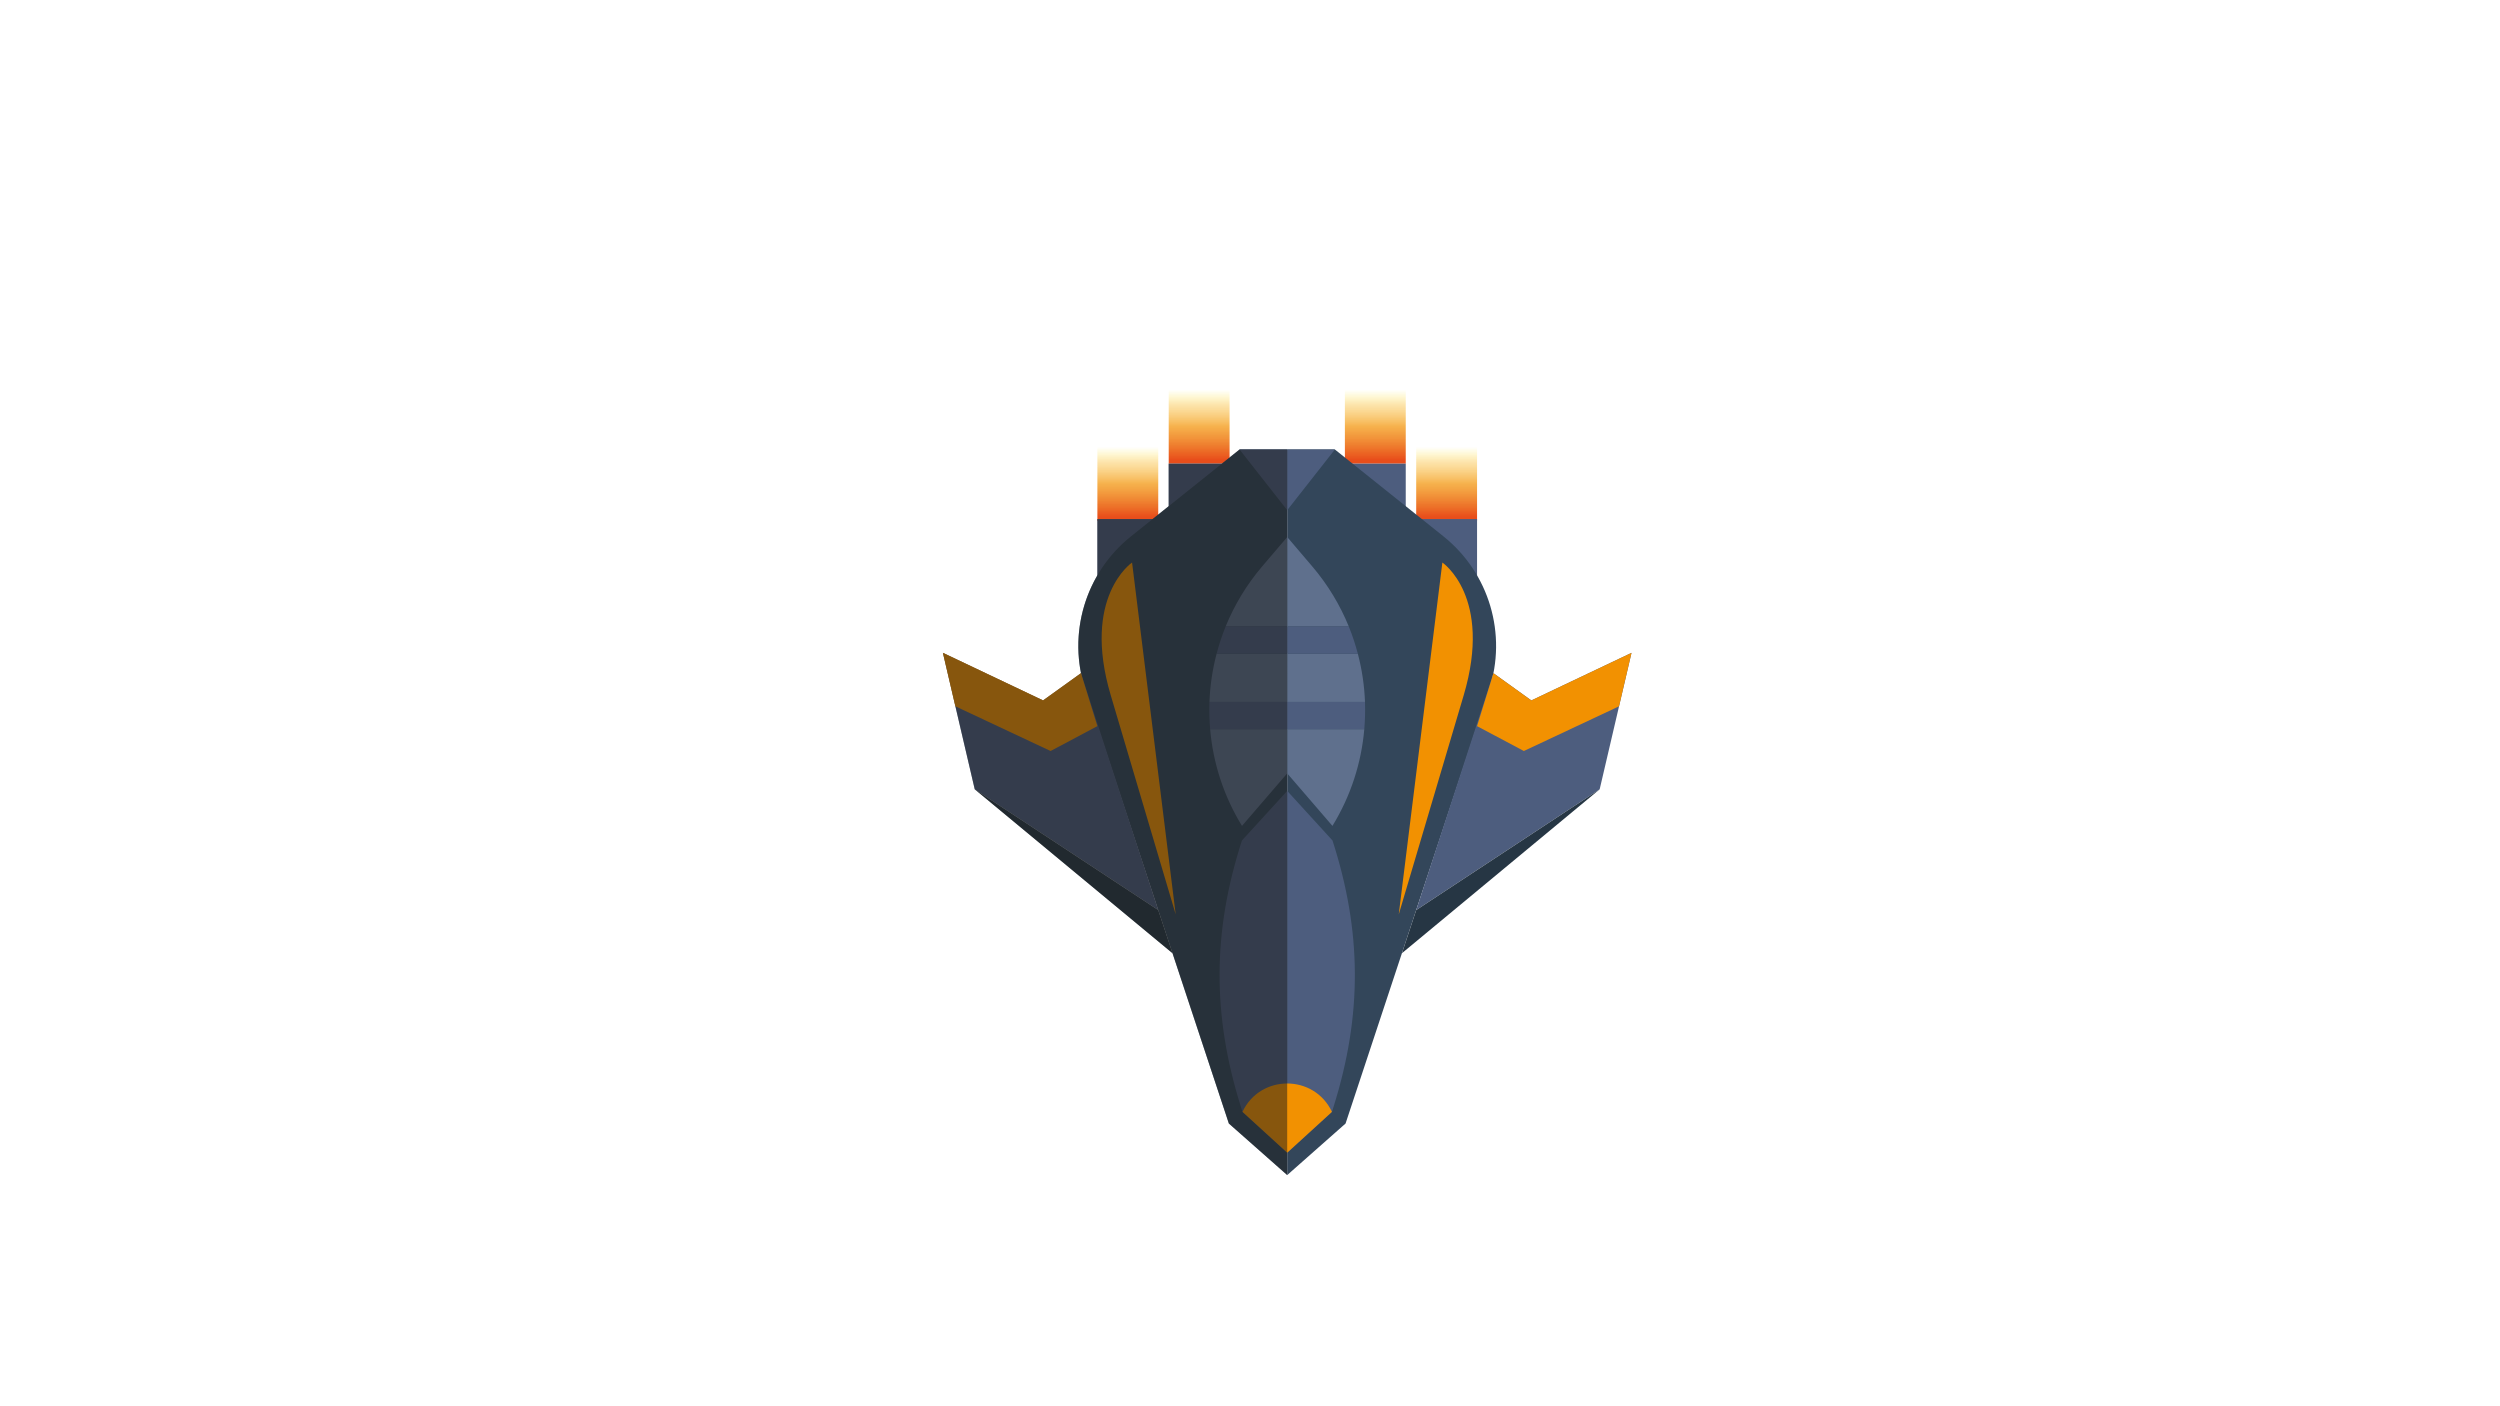<?xml version="1.0" encoding="utf-8"?>
<!-- Generator: Adobe Illustrator 23.0.0, SVG Export Plug-In . SVG Version: 6.00 Build 0)  -->
<svg version="1.1" id="Layer_1" xmlns="http://www.w3.org/2000/svg" xmlns:xlink="http://www.w3.org/1999/xlink" x="0px" y="0px"
	 viewBox="0 0 1920 1080" style="enable-background:new 0 0 1920 1080;" xml:space="preserve">
<style type="text/css">
	.st0{fill:url(#SVGID_1_);}
	.st1{fill:url(#SVGID_2_);}
	.st2{fill:url(#SVGID_3_);}
	.st3{fill:url(#SVGID_4_);}
	.st4{fill:#4D5D7E;}
	.st5{fill:#33465A;}
	.st6{fill:#F29101;}
	.st7{fill:#5F708D;}
	.st8{fill:#263644;}
	.st9{opacity:0.5;fill:#1C1C1B;}
</style>
<g>
	<g>

			<linearGradient id="SVGID_1_" gradientUnits="userSpaceOnUse" x1="1107.795" y1="735.987" x2="1107.795" y2="789.705" gradientTransform="matrix(-1 0 0 -1 2164.03 1089)">
			<stop  offset="0" style="stop-color:#E84E1B"/>
			<stop  offset="0.477" style="stop-color:#F29101;stop-opacity:0.7"/>
			<stop  offset="0.782" style="stop-color:#F9BB2D;stop-opacity:0.4"/>
			<stop  offset="1" style="stop-color:#FBE910;stop-opacity:0"/>
		</linearGradient>
		<rect x="1032.87" y="298.45" class="st0" width="46.74" height="57.64"/>

			<linearGradient id="SVGID_2_" gradientUnits="userSpaceOnUse" x1="1243.092" y1="735.987" x2="1243.092" y2="789.705" gradientTransform="matrix(-1 0 0 -1 2164.03 1089)">
			<stop  offset="0" style="stop-color:#E84E1B"/>
			<stop  offset="0.477" style="stop-color:#F29101;stop-opacity:0.7"/>
			<stop  offset="0.782" style="stop-color:#F9BB2D;stop-opacity:0.4"/>
			<stop  offset="1" style="stop-color:#FBE910;stop-opacity:0"/>
		</linearGradient>
		<rect x="897.57" y="298.45" class="st1" width="46.74" height="57.64"/>

			<linearGradient id="SVGID_3_" gradientUnits="userSpaceOnUse" x1="1053.021" y1="692.026" x2="1053.021" y2="745.744" gradientTransform="matrix(-1 0 0 -1 2164.03 1089)">
			<stop  offset="0" style="stop-color:#E84E1B"/>
			<stop  offset="0.477" style="stop-color:#F29101;stop-opacity:0.7"/>
			<stop  offset="0.782" style="stop-color:#F9BB2D;stop-opacity:0.4"/>
			<stop  offset="1" style="stop-color:#FBE910;stop-opacity:0"/>
		</linearGradient>
		<rect x="1087.64" y="342.41" class="st2" width="46.74" height="57.64"/>

			<linearGradient id="SVGID_4_" gradientUnits="userSpaceOnUse" x1="1297.874" y1="692.026" x2="1297.874" y2="745.744" gradientTransform="matrix(-1 0 0 -1 2164.03 1089)">
			<stop  offset="0" style="stop-color:#E84E1B"/>
			<stop  offset="0.477" style="stop-color:#F29101;stop-opacity:0.7"/>
			<stop  offset="0.782" style="stop-color:#F9BB2D;stop-opacity:0.4"/>
			<stop  offset="1" style="stop-color:#FBE910;stop-opacity:0"/>
		</linearGradient>
		<rect x="842.79" y="342.41" class="st3" width="46.74" height="57.64"/>
		<g>
			<g>
				<polygon class="st4" points="1134.38,444.02 1134.38,398.64 1079.61,398.64 1079.61,356.09 1025.37,356.09 				"/>
				<path class="st5" d="M988.58,902.45V345.21h36.6l83.35,66.68c35.21,28.17,49.17,75.26,35.01,118.07l-55.91,168.97l-54.24,163.93
					L988.58,902.45z"/>
				<polygon class="st4" points="1228.55,606.17 1087.64,698.93 1146.96,517.01 1176.07,537.93 1253,501.39 				"/>
				<path class="st4" d="M988.58,885.27l34.36-31.37l1.31-4.18c21.99-70.17,21.71-134.24-0.89-204.22l-0.05-11.2l0.05,11.2
					l-34.78-38.09V885.27z"/>
				<polygon class="st6" points="1243.42,542.44 1170.32,576.77 1134.38,557.67 1146.96,517.01 1176.07,537.93 1253,501.39 				"/>
				<g>
					<path class="st7" d="M988.58,593.95l34.73,40.34l0,0c14.15-23.06,22.23-48.5,24.46-74.24h-59.19V593.95z"/>
					<path class="st7" d="M1007.76,434.94l-19.18-22.5v68.62h47.26C1029.13,464.6,1019.75,449,1007.76,434.94z"/>
					<path class="st7" d="M1048.31,539.08c-0.46-12.49-2.31-24.92-5.5-37.05h-54.23v37.05H1048.31z"/>
					<path class="st4" d="M988.58,560.05h59.19c0.6-6.98,0.79-13.98,0.54-20.97h-59.73V560.05z"/>
					<path class="st4" d="M1035.84,481.07h-47.26v20.97h54.23C1040.94,494.93,1038.63,487.92,1035.84,481.07z"/>
				</g>
				<polygon class="st4" points="1025.18,345.21 988.58,391.82 988.58,345.21 				"/>
				<path class="st6" d="M1124.11,534l-49.87,168.23l33.5-270.21C1107.73,432.02,1146.58,458.2,1124.11,534z"/>
				<polygon class="st8" points="1076.68,732.07 1228.55,606.17 1087.64,698.93 				"/>
			</g>
			<g>
				<polygon class="st4" points="842.79,444.02 842.79,398.64 897.55,398.64 897.55,356.09 951.8,356.09 				"/>
				<path class="st5" d="M988.58,902.45V345.21h-36.6l-83.35,66.68c-35.21,28.17-49.17,75.26-35.01,118.07l55.91,168.97
					l54.24,163.93L988.58,902.45z"/>
				<polygon class="st4" points="748.61,606.17 889.53,698.93 830.21,517.01 801.09,537.93 724.17,501.39 				"/>
				<path class="st4" d="M988.58,885.27l-34.36-31.37l-1.31-4.18c-21.99-70.17-21.71-134.24,0.89-204.22l0.05-11.2l-0.05,11.2
					l34.78-38.09V885.27z"/>
				<polygon class="st6" points="733.74,542.44 806.85,576.77 842.79,557.67 830.21,517.01 801.09,537.93 724.17,501.39 				"/>
				<path class="st6" d="M988.58,885.27l34.36-31.37l0,0c-13.71-29.03-55.01-29.03-68.72,0v0L988.58,885.27z"/>
				<g>
					<path class="st7" d="M988.58,593.95l-34.73,40.34l0,0c-14.15-23.06-22.23-48.5-24.46-74.24h59.19V593.95z"/>
					<path class="st7" d="M969.4,434.94l19.18-22.5v68.62h-47.26C948.04,464.6,957.41,449,969.4,434.94z"/>
					<path class="st7" d="M928.86,539.08c0.46-12.49,2.31-24.92,5.5-37.05h54.23v37.05H928.86z"/>
					<path class="st4" d="M988.58,560.05h-59.19c-0.6-6.98-0.79-13.98-0.54-20.97h59.73V560.05z"/>
					<path class="st4" d="M941.33,481.07h47.26v20.97h-54.23C936.23,494.93,938.53,487.92,941.33,481.07z"/>
				</g>
				<polygon class="st4" points="951.98,345.21 988.58,391.82 988.58,345.21 				"/>
				<path class="st6" d="M853.06,534l49.87,168.23l-33.5-270.21C869.43,432.02,830.58,458.2,853.06,534z"/>
				<polygon class="st8" points="900.49,732.07 748.61,606.17 889.53,698.93 				"/>
			</g>
		</g>
	</g>
	<path class="st9" d="M951.95,345.21l-13.6,10.88h-40.83v32.66l-12.35,9.88h-42.42v43.26c-13.05,22.45-17.73,49.18-12.55,75.21
		l-0.03-0.09l-29.11,20.92l-76.93-36.54l24.45,104.78l151.88,125.89l43.28,130.79l44.82,39.59V345.21H951.95z"/>
</g>
</svg>
